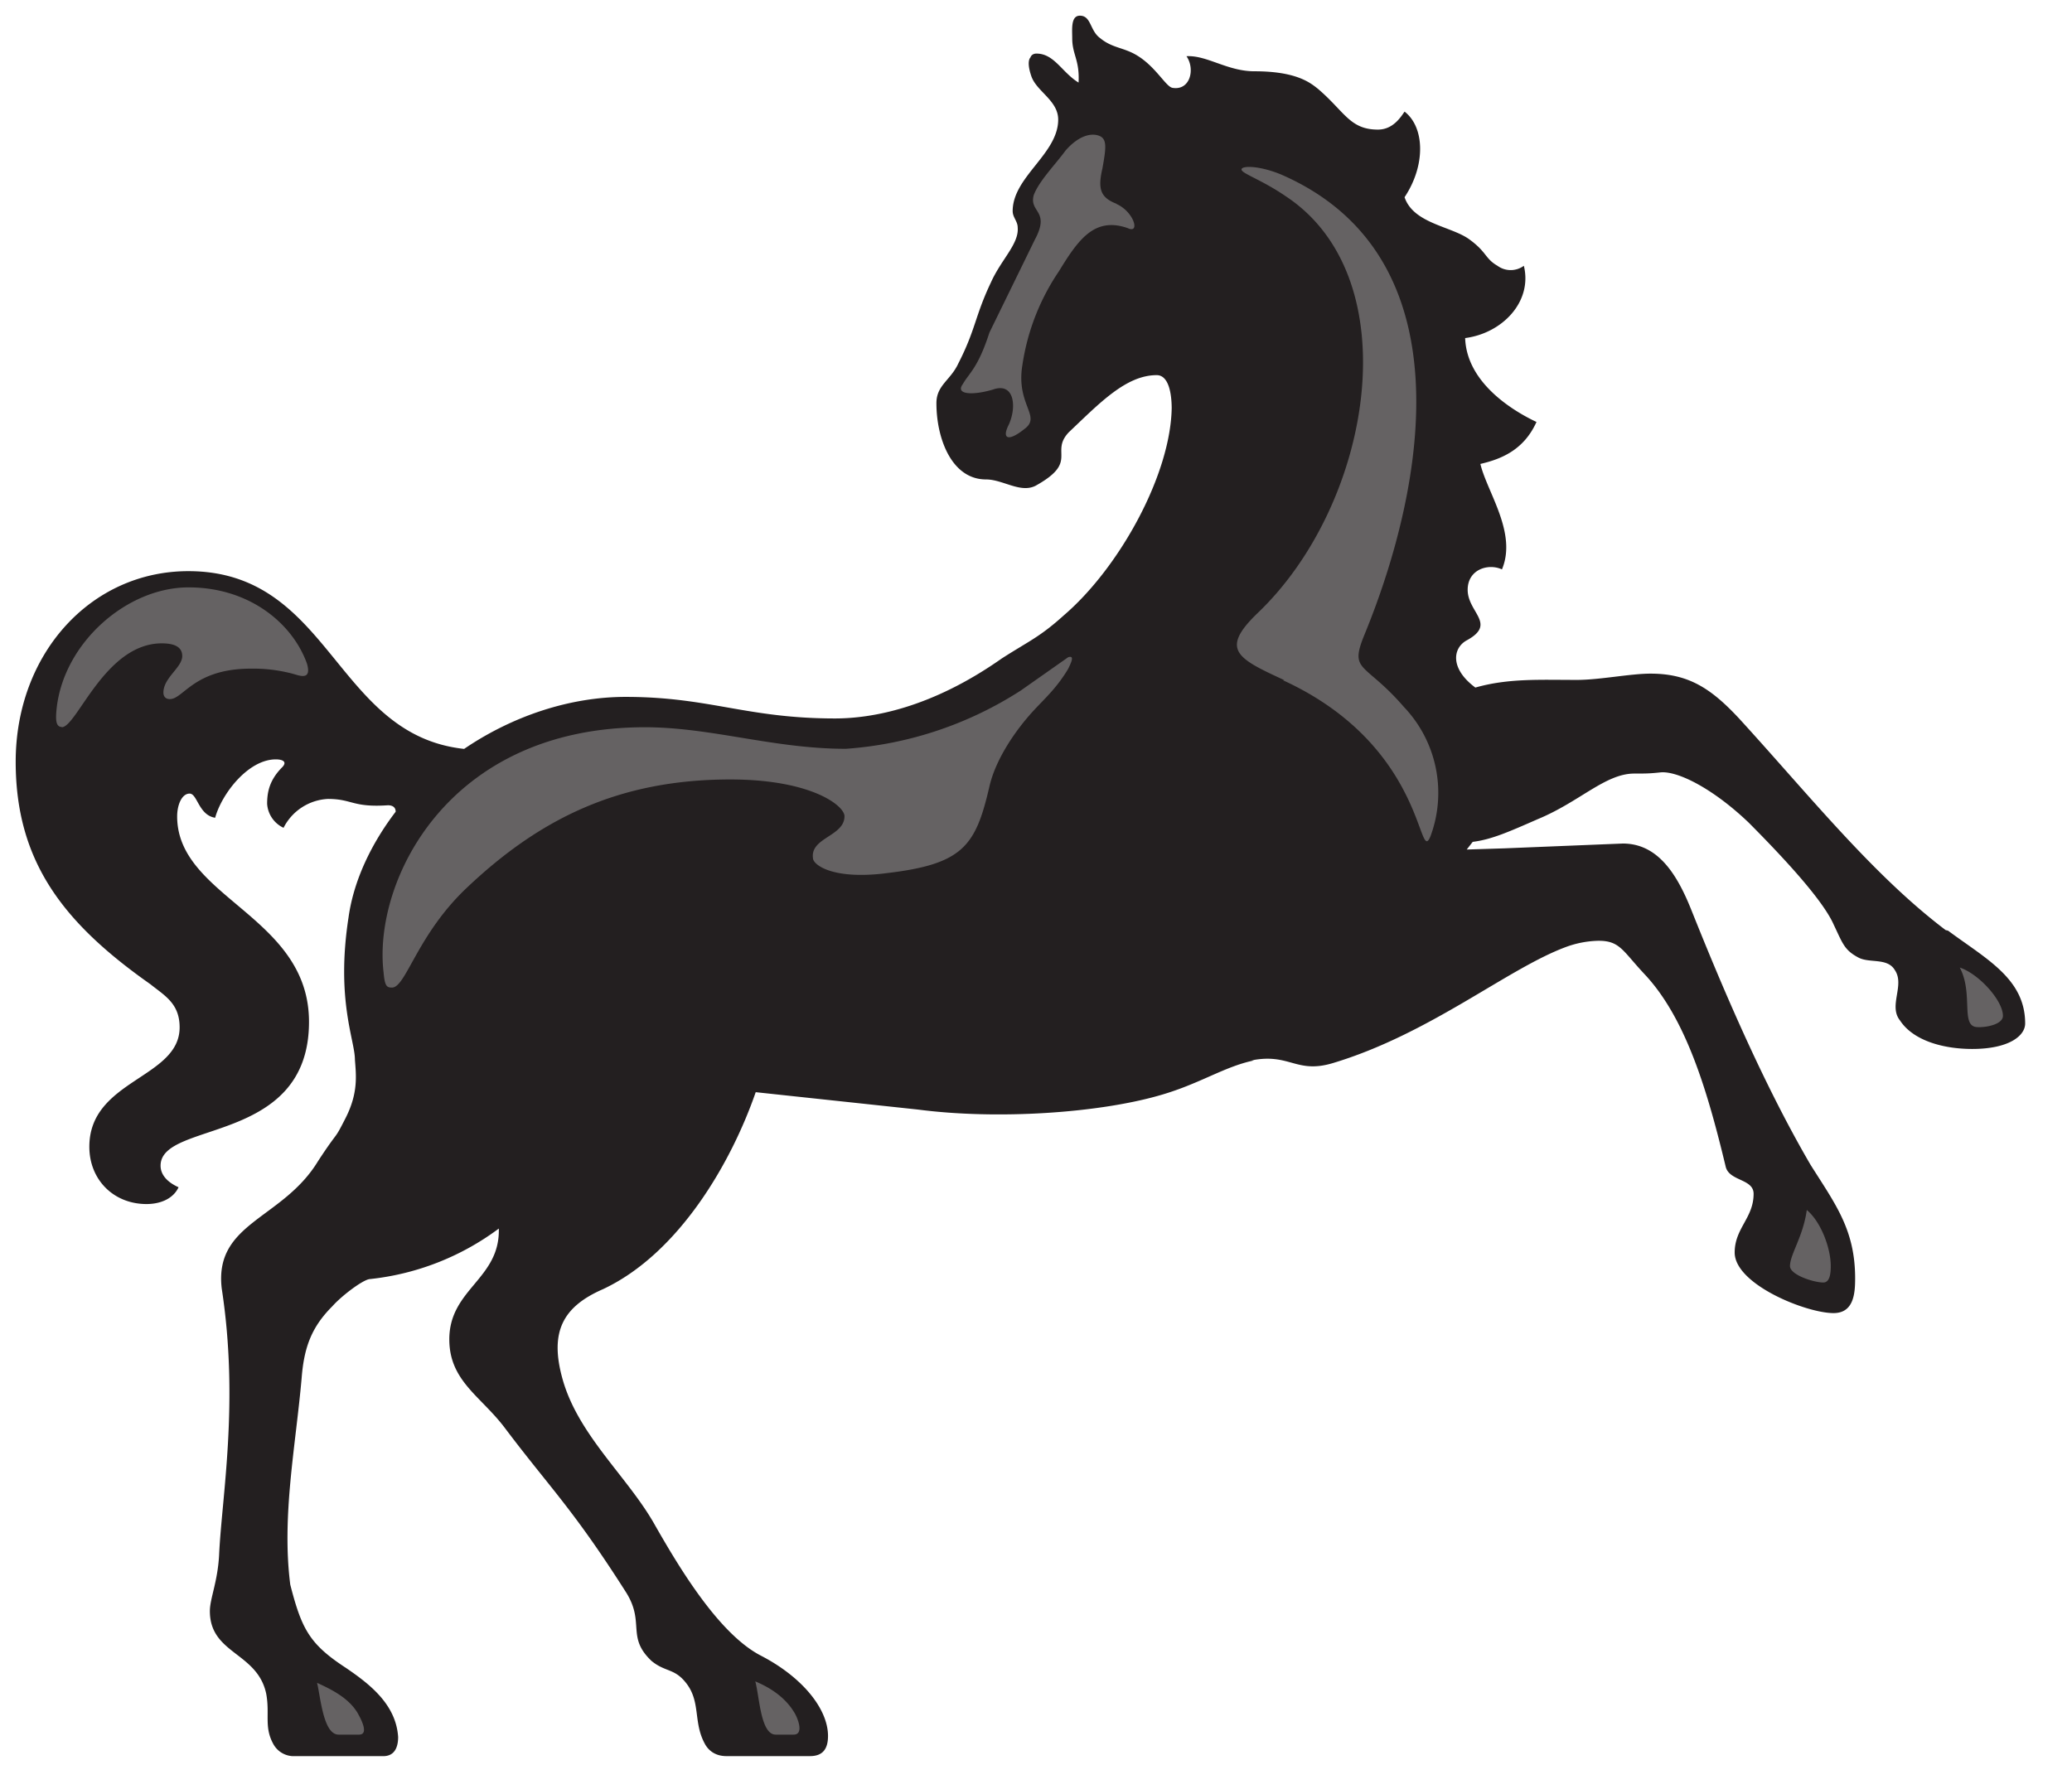 <svg xmlns="http://www.w3.org/2000/svg" xmlns:xlink="http://www.w3.org/1999/xlink" viewBox="0 0 66 57" fill="#fff" fill-rule="evenodd" stroke="#000" stroke-linecap="round" stroke-linejoin="round"><use xlink:href="#A" x=".5" y=".5"/><symbol id="A" overflow="visible"><g stroke="none" fill-rule="nonzero"><path d="M61.552 29.151c1.21.9 2.456 1.528 2.456 2.956 0 .397-.52.813-1.688.813-.894 0-1.87-.252-2.3-.91-.374-.47.164-1.123-.164-1.604-.24-.405-.82-.206-1.172-.405-.44-.237-.49-.447-.775-1.043-.32-.726-1.413-1.948-2.704-3.246-1.146-1.096-2.268-1.654-2.81-1.604-.35.038-.48.038-.84.038-.917 0-1.738.9-3.067 1.45-.936.41-1.474.65-2.078.726l-.19.244 1.207-.038 3.765-.153c1.146 0 1.75 1.03 2.192 2.14.886 2.215 2.226 5.423 3.788 8.096.787 1.25 1.42 2.062 1.42 3.617 0 .466-.038 1.107-.687 1.107-.878 0-3.15-.917-3.15-1.93 0-.775.603-1.1.603-1.87 0-.48-.764-.4-.886-.852-.573-2.387-1.26-4.735-2.59-6.148-.695-.74-.78-1.062-1.46-1.062a3.17 3.17 0 0 0-1.062.206c-1.856.695-4.323 2.765-7.4 3.69-1.176.355-1.375-.328-2.597-.084h.084c-.974.2-1.757.77-3.082 1.134-1.91.535-5.064.764-7.623.432l-5.17-.554c-.77 2.223-2.433 5.133-4.862 6.275-1.298.565-1.7 1.375-1.298 2.84.496 1.818 2.108 3.158 2.963 4.7.764 1.337 2.024 3.445 3.36 4.136s2.14 1.707 2.14 2.56c0 .405-.16.642-.573.642H22.64c-.41 0-.61-.237-.695-.405-.37-.687-.115-1.337-.603-1.94-.367-.458-.65-.328-1.088-.687-.813-.77-.2-1.214-.813-2.188-1.7-2.673-2.425-3.33-3.857-5.232-.764-1.016-1.772-1.497-1.772-2.826 0-1.612 1.62-1.917 1.577-3.53-1.206.9-2.634 1.458-4.132 1.612-.244.053-.878.535-1.17.863-.65.65-.9 1.287-.978 2.28-.19 2.177-.642 4.407-.363 6.59.363 1.413.61 1.894 1.776 2.654.726.496 1.592 1.146 1.66 2.2 0 .267-.076.61-.474.61h-2.88a.74.74 0 0 1-.611-.367c-.317-.558-.115-.962-.237-1.62-.28-1.33-1.795-1.26-1.795-2.635 0-.397.248-.928.294-1.783.084-1.856.642-4.858.084-8.493-.248-2.112 1.94-2.196 3.07-4.063.687-1.05.485-.6.878-1.375.412-.813.328-1.382.294-1.86 0-.61-.61-1.902-.202-4.533.164-1.176.726-2.345 1.5-3.36 0-.038 0-.206-.248-.206-1.13.076-1.13-.202-1.91-.202a1.68 1.68 0 0 0-1.413.92.91.91 0 0 1-.523-.764c0-.4.088-.775.49-1.176.153-.168 0-.24-.214-.24-.878 0-1.72 1.092-1.932 1.86-.527-.084-.565-.77-.813-.77s-.397.36-.397.726c0 2.597 4.2 3.17 4.2 6.546 0 3.934-4.728 3.132-4.728 4.583 0 .283.206.523.573.687-.168.363-.573.535-1.02.535-1.05 0-1.822-.775-1.822-1.825 0-2.14 2.876-2.177 2.876-3.804 0-.764-.48-1.012-.932-1.375C1.54 28.921 0 26.969 0 23.769c0-3.437 2.39-6.072 5.5-6.072 4.545 0 4.66 5.22 8.784 5.663 1.535-1.043 3.36-1.657 5.144-1.657 2.673 0 3.85.687 6.672.687 1.146 0 3.044-.317 5.308-1.91.855-.55 1.21-.68 1.978-1.375 1.783-1.528 3.437-4.533 3.437-6.676v.115c0-.687-.164-1.092-.477-1.092-.98 0-1.822.894-2.803 1.822-.61.65.332.932-1.058 1.703-.485.244-1.04-.202-1.577-.202-1.092 0-1.58-1.298-1.58-2.43 0-.573.447-.726.695-1.26.56-1.092.527-1.505 1.046-2.597.328-.726.894-1.222.848-1.74 0-.2-.16-.32-.16-.523 0-1.092 1.45-1.822 1.45-2.914 0-.61-.687-.894-.855-1.382s-.03-.596-.03-.596c.03-.092.115-.126.19-.126.573 0 .813.6 1.344.924.038-.726-.202-.886-.202-1.413 0-.283-.05-.718.244-.718.367 0 .313.48.65.718.397.328.764.286 1.21.573.573.363.886.978 1.092 1.008.565.092.726-.603.443-1.008.65-.038 1.3.48 2.165.48 1.337 0 1.776.363 2.024.56.852.726 1.012 1.298 1.91 1.298.48 0 .726-.397.848-.573.642.496.68 1.707 0 2.727.283.84 1.482.924 2.055 1.337s.496.61.905.848a.71.71 0 0 0 .84 0c.28 1.146-.687 2.15-1.87 2.303.05 1.46 1.59 2.352 2.272 2.673-.405.897-1.127 1.184-1.787 1.337.214.9 1.176 2.196.687 3.36-.435-.202-1.092 0-1.092.65 0 .726.943 1.085-.038 1.615-.44.248-.527.9.283 1.5 1.05-.3 2.062-.244 3.235-.244.726 0 1.696-.2 2.345-.2 1.222 0 1.94.48 2.84 1.45 2.215 2.425 4.24 4.965 6.56 6.72" fill="#231f20"/><path d="M1.465 22.67c.485 0 1.375-2.673 3.19-2.673.535 0 .65.206.65.405 0 .367-.6.687-.6 1.165 0 .084.038.206.206.206.435 0 .764-.97 2.585-.97a4.89 4.89 0 0 1 1.333.164c.19.05.61.237.45-.32-.45-1.268-1.818-2.433-3.773-2.433s-3.96 1.745-4.2 3.838c-.038.363-.038.61.168.61m33.6-16.666c-.527-.2-.61-.48-.458-1.13.122-.687.164-.978-.164-1.058-.28-.07-.65.076-1.008.485-.328.45-.848.974-1.016 1.424-.153.56.535.485.038 1.413l-1.45 2.967c-.367 1.138-.65 1.29-.848 1.642-.248.336.32.363.962.172.687-.244.764.565.496 1.134-.206.405-.046.565.516.115.535-.405-.283-.764-.076-2.024a7.18 7.18 0 0 1 1.165-2.994c.622-1.02 1.138-1.74 2.188-1.375.412.2.2-.527-.36-.77m22.52 34.363c.206 0 .237-.283.237-.523 0-.573-.313-1.413-.764-1.787-.115.848-.535 1.413-.535 1.787 0 .283.764.523 1.054.523m4.965-8.134c.317 0 .764-.115.764-.36 0-.49-.764-1.337-1.375-1.54.45.848 0 1.898.573 1.898m-22.13-11.051c4.575 2.1 4.292 5.95 4.697 4.972a3.97 3.97 0 0 0-.848-4.124c-1.253-1.45-1.75-1.092-1.253-2.303 1.978-4.823 3.246-12.106-2.673-14.665-.687-.28-1.245-.28-1.245-.153s.642.325 1.413.855c3.96 2.62 2.75 9.796-.897 13.275-1.222 1.176-.642 1.45.848 2.14M24.78 54.765c.32 0 .153-.474.038-.676-.286-.496-.764-.813-1.26-1.02.134.48.168 1.696.65 1.696zm-13.844 0c.32 0 .076-.474-.038-.676-.286-.496-.855-.77-1.298-.974.115.48.2 1.65.687 1.65zm16.712-27.436c2.52-.283 2.925-.852 3.368-2.77.2-.878.84-1.806 1.413-2.425.367-.397.733-.718 1.096-1.325.115-.237.2-.432 0-.37l-1.505 1.058a11.8 11.8 0 0 1-5.579 1.86c-2.303 0-4.285-.687-6.397-.687-6.317 0-8.67 4.946-8.325 7.817.038.443.107.477.267.477.447 0 .8-1.692 2.398-3.193 2.303-2.177 4.812-3.437 8.38-3.437 2.59 0 3.636.84 3.636 1.17 0 .642-1.096.68-1.004 1.337 0 .202.6.687 2.29.485" fill="#656263"/></g></symbol></svg>